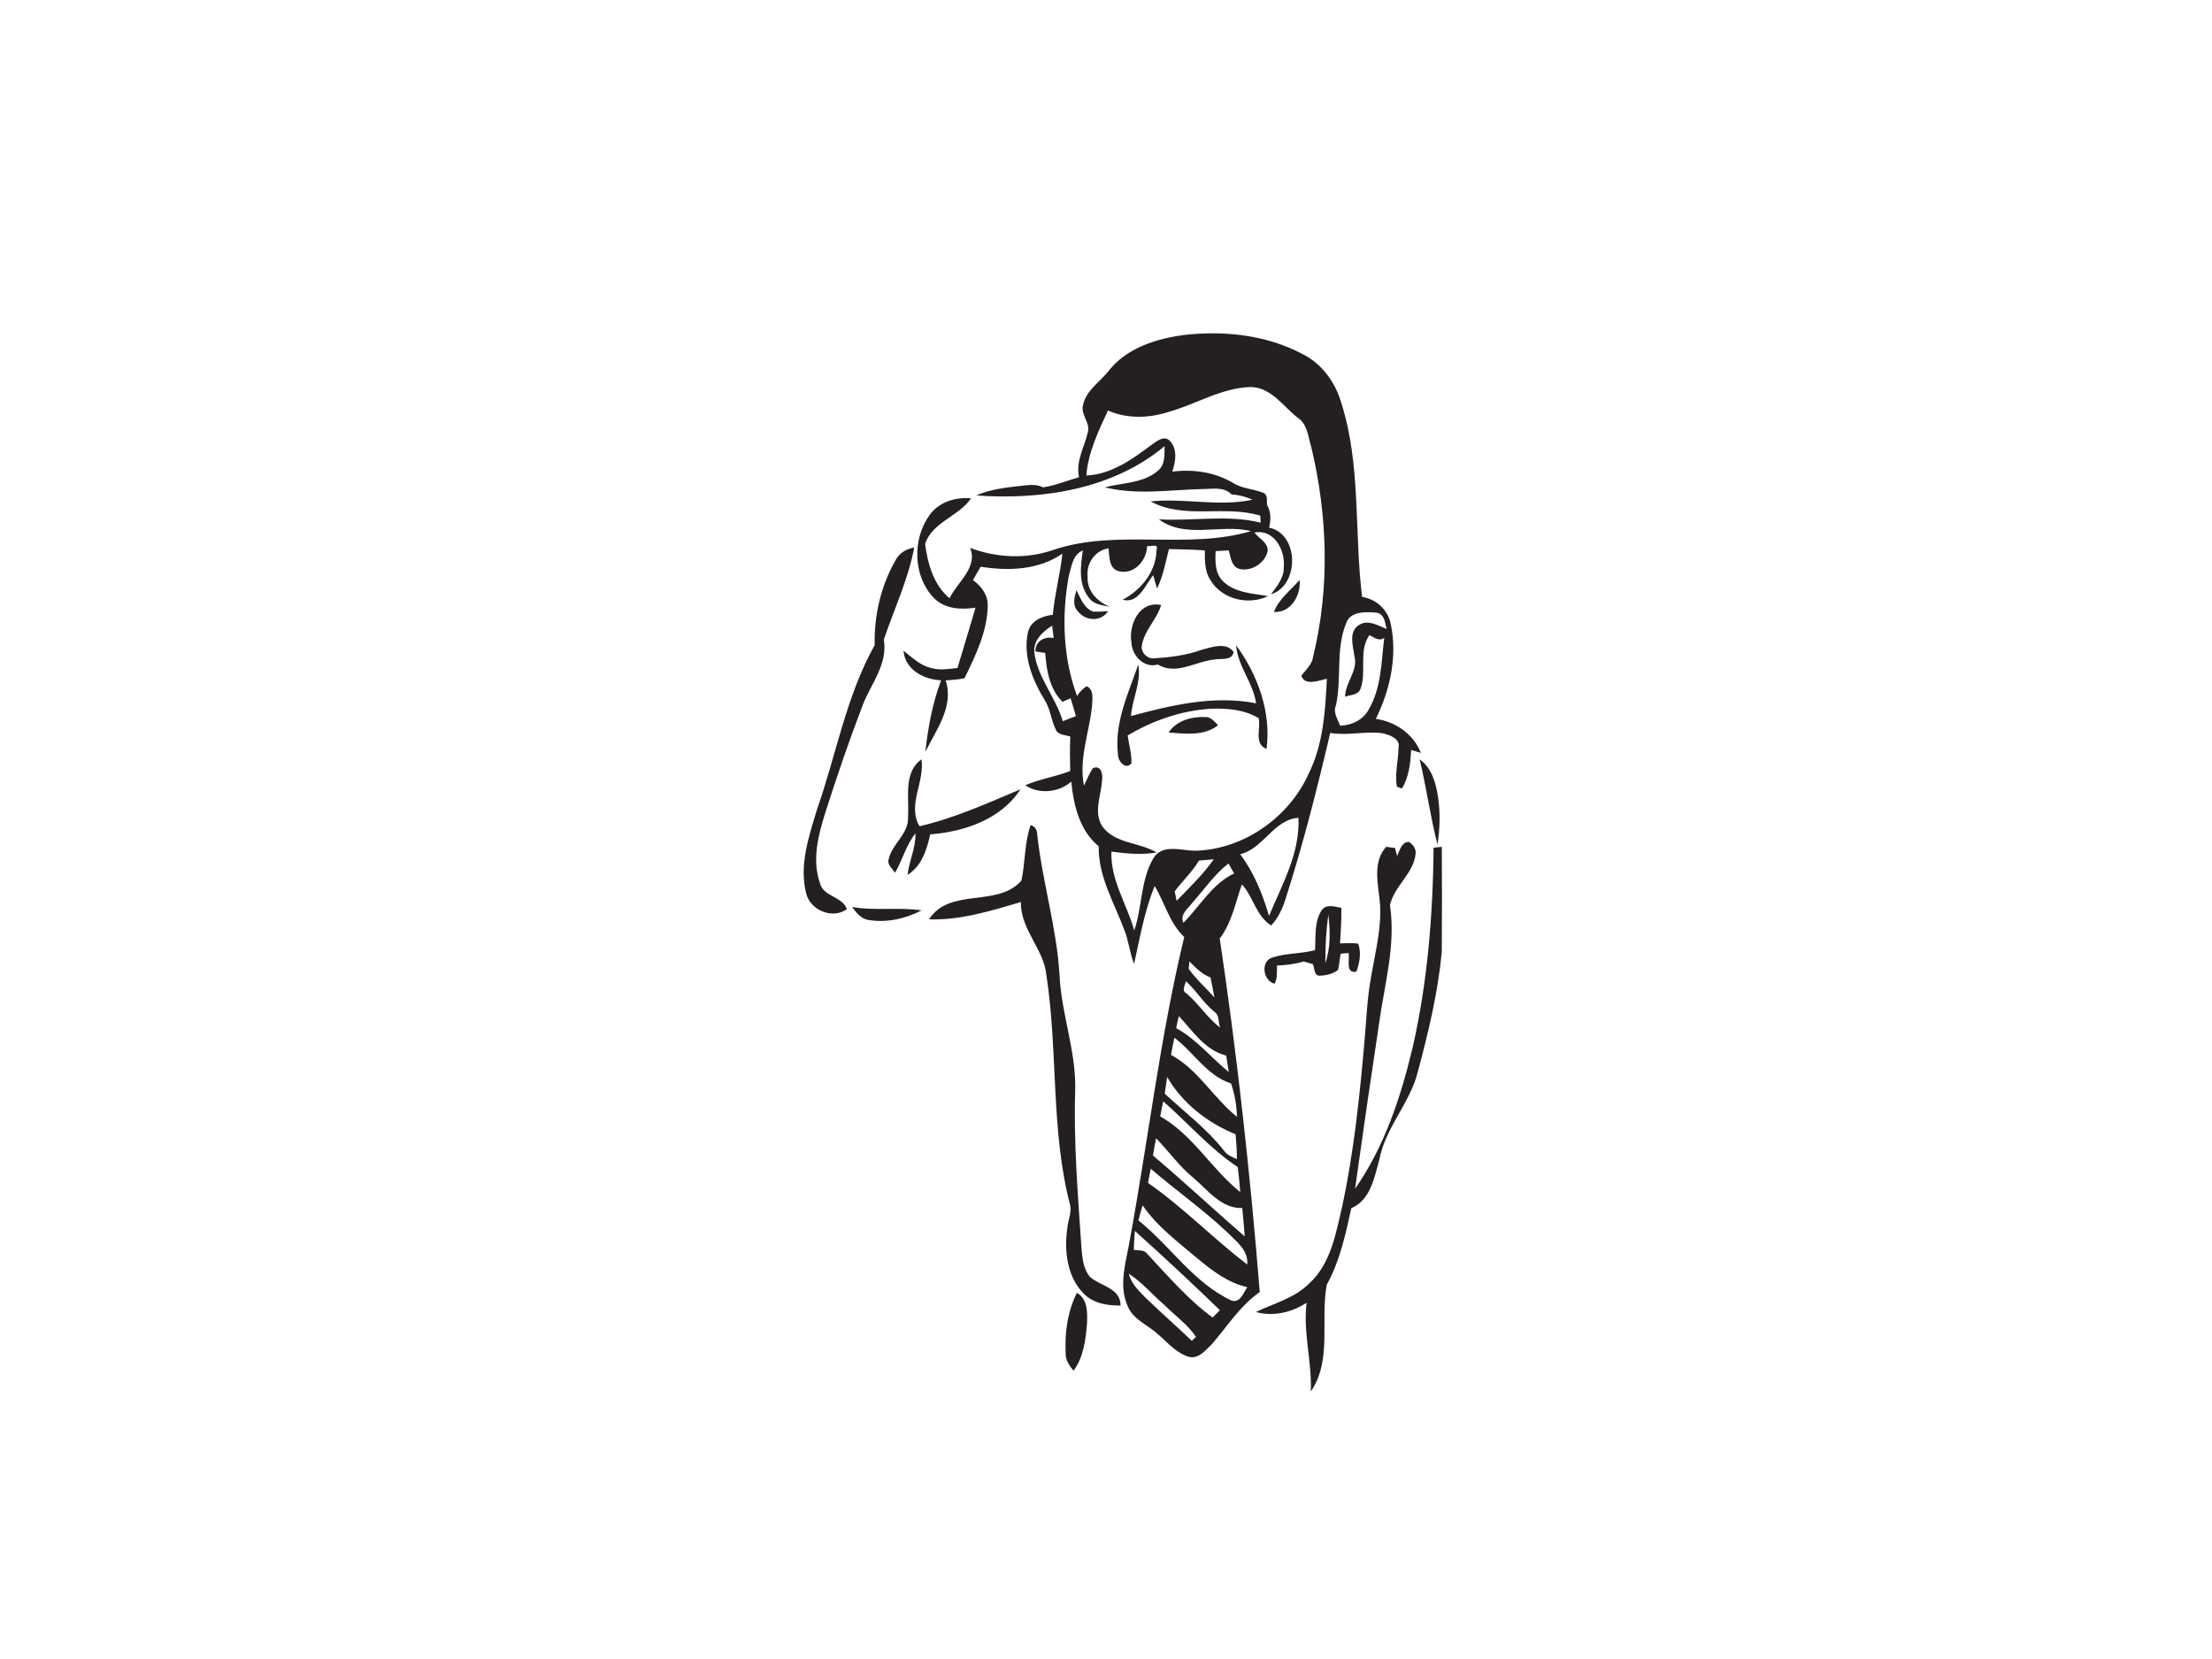 <?xml version="1.0" encoding="utf-8"?>
<!-- Generator: Adobe Illustrator 17.0.0, SVG Export Plug-In . SVG Version: 6.00 Build 0)  -->
<!DOCTYPE svg PUBLIC "-//W3C//DTD SVG 1.1//EN" "http://www.w3.org/Graphics/SVG/1.1/DTD/svg11.dtd">
<svg version="1.1" id="Layer_1" xmlns="http://www.w3.org/2000/svg" xmlns:xlink="http://www.w3.org/1999/xlink" x="0px" y="0px"
	 width="800px" height="600px" viewBox="0 0 800 600" enable-background="new 0 0 800 600" xml:space="preserve">
<path fill="#242021" d="M400.817,134.316c6.536-8.501,17.466-11.871,27.694-13.204c14.406-1.595,29.658,0.048,42.577,6.953
	c7.096,3.524,11.906,10.311,14.061,17.812c7.156,22.634,4.572,46.744,7.477,70.009c5.155,0.81,9.358,4.679,10.37,9.846
	c2.441,11.549-0.226,23.801-5.417,34.254c7.12,1.024,13.633,5.465,16.288,12.311c-0.881-0.274-2.619-0.81-3.488-1.083
	c-0.298,4.774-0.774,9.775-3.358,13.942c-0.464-0.167-1.381-0.488-1.845-0.655c-0.762-4.691,0.524-9.346,0.619-14.026
	c0.762-3.369-3.298-4.727-5.822-5.286c-6.275-0.857-12.597,0.976-18.871-0.119c-4.751,20.241-9.858,40.434-16.228,60.234
	c-1.107,3.429-2.643,6.763-5.132,9.394c-5.489-3.393-6.406-10.323-10.597-14.859c-2.369,6.656-3.62,13.847-8.013,19.574
	c6.346,42.434,11.025,85.118,14.478,127.873c-7.144,4.953-11.716,12.406-17.324,18.848c-2.274,2.203-4.929,5.608-8.537,4.536
	c-4.393-1.417-7.441-5.108-10.835-8.013c-3.703-3.489-9.156-5.37-11.132-10.418c-3.429-7.87-0.322-16.431,0.941-24.42
	c6.656-36.29,10.894-73.033,19.574-108.93c-5.346-5.024-7.001-12.371-10.704-18.455c-3.679,9.049-5.334,18.693-7.441,28.182
	c-1.572-3.965-1.917-8.275-3.5-12.216c-3.679-9.906-9.477-19.431-9.299-30.337c-6.953-5.703-9.073-14.859-9.918-23.408
	c-4.31,3.965-11.799,4.739-16.609,1.322c5.227-2.262,10.942-3.036,16.228-5.155c-0.107-4.155-0.143-8.311,0.024-12.454
	c-1.881-0.619-4.489-0.488-5.31-2.643c-1.607-3.346-1.869-7.203-3.846-10.382c-4.441-7.227-7.989-15.954-6.179-24.539
	c0.857-4.227,5.144-6.048,9.025-6.453c0.655-7.453,2.691-14.692,3.453-22.122c-8.596,5.977-19.562,6.322-29.551,4.727
	c-0.941,1.607-1.881,3.215-2.798,4.822c3.084,2.215,5.572,5.536,5.346,9.537c-0.214,9.215-4.417,17.788-8.358,25.932
	c-2.274,0.548-4.584,0.655-6.858,0.822c3.119,9.358-3.417,17.883-7.334,25.86c0.941-8.775,2.572-17.609,5.703-25.884
	c-6.251-0.286-13.037-3.798-13.609-10.704c3.084,2.381,6.025,5.334,9.966,6.239c3.119,0.917,6.382,0.369,9.561,0
	c2.143-7.287,4.417-14.526,6.525-21.812c-5.274,0.81-11.275,0.5-15.169-3.62c-7.453-7.799-7.715-21.098-1.548-29.742
	c3.346-4.822,9.43-6.715,15.109-6.203c-4.477,6.62-13.978,8.501-16.645,16.502c0.964,7.144,3.048,14.871,8.87,19.657
	c2.774-5.906,10.287-10.954,7.43-18.217c9.513,3.596,20.348,4.143,30.004,0.75c23.169-7.787,48.256,0.048,71.604-6.81
	c-10.966-2.727-23.515,2.953-33.361-4.262c12.263,0.714,24.729-1.786,36.826,1.191c-0.036-0.631-0.107-1.893-0.143-2.524
	c-12.918-3.965-27.42,1.536-39.648-5.155c12.263-1.286,24.658,2.012,36.85-0.607c-2.405-1.095-4.953-1.762-7.56-1.893
	c-2.869-3.024-7.227-1.917-10.906-1.965c-11.632,0.31-23.515,2.226-34.969-0.631c6.429-1.667,13.883-1.441,19.205-5.965
	c2.679-2.191,2.369-5.834,2.417-8.918c-18.728,15.657-44.446,19.526-68.115,17.824c5.001-2.226,10.501-2.81,15.883-3.441
	c2.738-0.238,5.667-0.857,8.251,0.512c4.5-0.631,8.691-2.453,13.049-3.667c-1.274-5.822,2.012-11.013,3.238-16.49
	c0.774-3.358-2.703-6.167-1.81-9.501C392.709,141.281,397.638,138.281,400.817,134.316 M422.796,148.925
	c-7.168,2.334-15.109,2.619-22.098-0.452c-3.453,7.513-7.168,15.133-7.811,23.515c9.132-0.441,16.74-5.953,23.765-11.251
	c1.786-1.238,4.358-3.358,6.406-1.333c2.905,3,2.131,7.572,0.905,11.168c7.513-0.953,15.431,0.167,22.003,4.096
	c3.286,2.107,7.334,2.119,10.894,3.56c1.917,0.702,1.072,3.036,1.464,4.584c1.405,2.488,1.31,5.298,0.667,8.013
	c10.894,2.238,11.061,20.895,0.679,24.11c2.191-2.929,4.763-5.965,4.632-9.858c0.571-6.06-3.512-13.859-10.62-12.478
	c1.56,2.096,4.774,3.5,4.81,6.453c-0.726,4.513-5.977,7.846-10.346,6.679c-2.858-0.941-3.024-4.274-3.762-6.679
	c-1.607,0.06-3.179,0.155-4.727,0.262c-0.202,3.786-0.25,8.132,2.738,10.966c4.286,4.191,10.632,4.298,16.204,5.322
	c-7.096,3.393-16.526,1.191-20.717-5.632c-2.215-3.191-2.167-7.191-2.131-10.894c-4.334-0.357-8.668-0.381-12.99-0.5
	c-1.214,4.81-2.119,9.763-4.286,14.276c-0.512-1.607-0.976-3.215-1.369-4.834c-2.965,3.5-5.298,10.442-11.073,8.894
	c6.751-3.608,12.109-10.156,12.24-18.086c1-2.441-2.262-1.012-3.417-1.345c-0.119,5.191-4.548,10.335-10.073,9.144
	c-3.81-0.857-3.524-5.322-3.87-8.299c-4.953,0.738-8.072,5.453-7.56,10.299c-0.262,5.167,3.548,9.001,8.037,10.823
	c-2.738-0.583-5.965-0.822-7.644-3.381c-3.786-4.858-2.953-11.335-2.119-17.002c-3.786,1.56-4.143,6.132-5.144,9.561
	c-2.56,14.264-2.024,29.408,3.048,43.089c0.905-1.429,2.06-2.619,3.477-3.548c2.703,1.274,2.048,4.536,1.965,6.965
	c-0.952,9.68-4.893,19.205-2.929,29.027c1.06-2.131,1.834-4.441,3.274-6.37c3.012-1.226,3.62,2.477,3.238,4.643
	c-0.357,5.489-3.227,11.549,0.238,16.609c4.632,6.167,13.323,5.525,19.502,9.275c-5.441,0.905-10.93,0.405-16.335-0.31
	c-0.393,10.227,5.584,18.967,8.263,28.515c2.893-8.573,2.274-18.252,6.941-26.182c3.215-5.251,10.108-2.679,15.085-2.655
	c17.597-0.464,34.04-12.085,41.148-28.087c5.227-10.597,5.894-22.538,6.489-34.123c-2.893,0.655-8.001,2.715-9.251-1.095
	c1.714-2.203,4.024-4.167,4.334-7.156c6.036-24.765,5.179-50.971-0.762-75.664c-1.155-3.643-1.31-8.12-4.798-10.418
	c-5.286-4.131-9.596-10.954-16.943-11.168C441.905,140.198,432.738,146.139,422.796,148.925 M486.863,225.375
	c-3.87,9.406-1.56,19.895-3.679,29.658c-1.167,2.655,0.595,5.024,1.5,7.429c4.084-0.155,8.18-1.988,10.239-5.691
	c4.679-7.846,4.631-17.3,5.715-26.098c-1.917,1.405-3.667-0.119-5.37-0.976c-4.06,5.822-0.857,13.204-3.25,19.467
	c-0.81,2.298-3.691,2.072-5.525,2.834c-0.036-5.251,4.846-9.477,3.322-14.776c-0.452-3.655-2.179-8.68,1.631-11.132
	c3.215-2.191,6.977,0.155,10.037,1.393c-0.595-2.357-0.774-5.655-3.846-5.917C493.9,221.244,488.292,221.041,486.863,225.375
	 M374.088,235.995c1.131,9.108,7.763,16.181,10.287,24.848c1.56-0.631,3.119-1.25,4.739-1.845c-0.619-2.179-1.226-4.322-1.929-6.441
	c-0.726,0.31-2.191,0.941-2.917,1.262c-4.691-4.584-5.798-11.442-6.263-17.681c-0.881-0.131-2.655-0.393-3.536-0.524
	c-0.131-3.691,3.274-5.536,6.608-4.858c-0.202-1.512-0.393-3-0.548-4.489C377.124,228.423,373.647,231.554,374.088,235.995
	 M448.525,308.957c5.013,6.62,8.096,14.395,10.442,22.3c4.715-11.418,11.24-22.693,10.632-35.492
	C460.503,296.479,457.074,306.849,448.525,308.957 M433.642,311.231c-2.441,4.096-5.965,7.358-8.799,11.132
	c0.179,0.857,0.524,2.572,0.691,3.429c4.679-4.822,9.561-9.501,13.442-15.014C437.179,310.909,435.405,311.064,433.642,311.231
	 M431.226,326.506c-1.607,2.155-4.572,4.167-3.251,7.239c6.048-6.025,10.37-14.049,18.371-17.847
	c-0.512-0.905-1.536-2.703-2.048-3.608C439.191,316.267,435.488,321.696,431.226,326.506 M429.904,350.378
	c2.631,3.774,6.239,6.882,9.299,10.382c-0.441-2.441-0.905-4.846-1.405-7.251c-3.119-1.095-5.334-3.584-7.632-5.786
	C430.094,348.378,429.963,349.712,429.904,350.378 M429.082,359.237c4.441,3.774,7.537,8.87,12.192,12.418
	c-0.75-1.822-0.167-4.37-1.953-5.62c-4.012-3.215-6.632-7.739-10.418-11.168C428.654,356.284,427.166,358.284,429.082,359.237
	 M426.332,367.464c-0.381,1.441-0.655,2.917-0.952,4.393c7.358,3.977,12.585,10.668,19.026,15.859c-0.322-2-0.631-3.965-0.929-5.941
	C435.774,379.799,431.404,372.917,426.332,367.464 M424.737,375.31c-0.452,2.06-0.857,4.131-1.214,6.215
	c9.846,5.298,15.276,15.55,23.836,22.372c-0.131-4.096-0.774-8.191-2.155-12.061C436.441,389.002,431.773,380.596,424.737,375.31
	 M422.129,389.538c-0.31,1.988-0.619,3.989-0.881,6.001c7.227,6.739,15.24,12.716,21.384,20.55c1.107,1.643,2.917,2.345,4.715,3.107
	c0-3.012-0.202-5.989-0.476-8.965C436.726,406.088,427.689,399.075,422.129,389.538 M420.7,398.301
	c-0.393,1.81-0.762,3.619-1.095,5.453c11.823,6.668,18.526,19.062,28.956,27.384c-0.226-3.036-0.536-6.048-0.929-9.049
	C437.595,415.422,429.702,406.195,420.7,398.301 M418.117,411.672c-0.429,2.06-0.798,4.143-1.131,6.239
	c11.275,9.513,22.038,19.621,33.195,29.266c-0.238-3.441-0.583-6.858-0.905-10.275c-7.668,0.226-12.406-6.513-17.693-10.93
	C426.463,421.804,422.689,416.351,418.117,411.672 M416.188,422.685c-0.357,1.691-0.691,3.393-1.012,5.108
	c12.74,8.894,23.61,20.11,35.909,29.551c0.476-5.191-3.941-8.346-7.168-11.609C435.167,437.472,425.296,430.531,416.188,422.685
	 M411.735,441.378c11.561,9.251,19.907,22.55,33.647,28.98c3.179,1.024,4.322-2.869,5.715-4.834
	c-6.846-1.536-12.525-5.822-17.8-10.216c-7.096-6.001-14.74-11.62-20.05-19.371C412.699,437.734,412.176,439.532,411.735,441.378
	 M410.437,445.188c-0.179,2.262-0.31,4.536-0.393,6.822c1.441,0.381,3.572-0.167,4.679,1.262
	c7.584,8.072,14.823,16.621,23.812,23.217c0.667-0.667,2-1.976,2.667-2.643C431.118,464.107,420.891,454.522,410.437,445.188
	 M408.223,460.666c0.893,3.536,3.584,6.132,6.06,8.656c5.477,5.298,11.228,10.323,16.74,15.597c0.381-0.357,1.143-1.06,1.524-1.417
	c-3.012-4.501-7.572-7.668-11.359-11.466C416.807,468.31,413.116,463.738,408.223,460.666z"/>
<path fill="#242021" d="M323.867,202.646c1.357-2.607,3.893-4.155,6.775-4.62c-2.179,11.549-7.239,22.241-11.001,33.29
	c1.512,8.799-4.56,15.883-7.584,23.562c-4.989,13.002-9.477,26.182-13.704,39.457c-2.5,7.977-4.691,16.776-1.833,24.967
	c1.119,5.048,8.132,4.81,9.763,9.513c-5.179,3.739-13.252,0.417-14.716-5.715c-2.608-10.108,0.953-20.455,3.834-30.111
	c7.013-19.871,10.549-41.112,20.943-59.674C316.069,222.696,318.581,211.921,323.867,202.646z"/>
<path fill="#242021" d="M470.028,209.742c0.536,5.501-3.119,11.978-9.311,11.573C462.551,216.564,466.789,213.481,470.028,209.742z"
	/>
<path fill="#242021" d="M389.304,213.445c1.512,2.881,2.679,6.548,6.084,7.763c1.762,0.036,3.548-0.012,5.358-0.155
	c-2.548,3.917-8.215,3.596-10.918,0.024C387.732,218.969,388.577,215.933,389.304,213.445z"/>
<path fill="#242021" d="M409.187,232.316c-1.084-6.429,2.988-15.216,10.763-13.478c-1.607,5.274-6.191,9.215-7.013,14.764
	c-0.309,2.262,1.679,4.37,3.881,4.536c5.989-0.393,11.99-1.036,17.669-3.096c3.703-0.964,8.942-3.012,11.704,0.774
	c-0.774,3.31-4.56,2.203-7.001,2.715c-6.81,0.631-13.787,5.822-20.467,1.81C413.688,241.782,409.378,237.067,409.187,232.316z"/>
<path fill="#242021" d="M447.061,233.376c7.811,10.632,12.74,24.182,11.001,37.481c-4.715-1.845-1.976-7.346-2.858-11.12
	c-5.084-3.084-11.275-3.631-17.073-3.417c-10.728,0.583-21.122,4.215-30.301,9.668c0.452,3.369,1.512,6.691,1.369,10.12
	c-2.238,2.5-4.965-0.964-4.87-3.334c-1.381-11.323,3.75-21.979,7.334-32.421c1.179,6.382-2.179,12.335-2.643,18.621
	c14.668-3.965,30.051-7.62,45.267-4.608C453.24,246.878,447.632,240.972,447.061,233.376z"/>
<path fill="#242021" d="M422.641,264.916c2.798-4.239,8.18-5.763,13.025-5.596c2.131-0.179,3.524,1.595,4.858,2.977
	C435.524,266.273,428.57,265.38,422.641,264.916z"/>
<path fill="#242021" d="M328.392,295.538c0.5-7.001-1.774-16.121,4.858-20.907c1.286,8.168-5.215,16.431-0.714,24.205
	c12.68-2.953,24.574-8.334,36.528-13.371c-7.036,10.87-20.288,15.335-32.635,16.3c-1.238,5.513-3.072,11.501-8.191,14.621
	c0.536-5.084,3.048-9.775,2.834-14.954c-3.393,4.227-4.667,9.608-7.382,14.228c-0.881-1.512-2.858-2.822-2.334-4.774
	C322.498,305.254,328.713,301.646,328.392,295.538z"/>
<path fill="#242021" d="M513.426,274.619c4.405,3.096,5.894,8.584,6.656,13.656c0.857,5.679,0.679,11.478-0.202,17.157
	C517.284,295.264,515.903,284.823,513.426,274.619z"/>
<path fill="#242021" d="M372.742,298.396c1.488,0.488,2.262,1.476,2.334,2.965c1.798,17.228,7.084,33.933,8.12,51.256
	c0.619,14.061,6.037,27.515,5.667,41.66c-0.607,19.074,0.988,38.112,2.274,57.126c0.286,3.619,0.655,7.632,3.155,10.501
	c3.81,3.262,10.942,3.917,10.989,10.251c-4.763,0.06-9.882-0.726-13.323-4.298c-6.096-6.108-7.12-15.538-5.941-23.693
	c0.202-2.738,1.56-5.429,1.048-8.168c-7.132-27.253-4.37-55.757-8.632-83.427c-0.988-9.501-9.442-16.49-9.203-26.337
	c-10.799,3.179-21.872,6.62-33.23,6.263c7.441-11.68,24.813-4.132,33.421-14.037C370.813,311.826,370.492,304.873,372.742,298.396z"
	/>
<path fill="#242021" d="M505.294,309.611c0.929-1.964,1.524-5.143,4.31-5.108c1.322,0.893,2.488,2.322,2.393,4.06
	c-0.595,7.358-7.93,11.954-9.287,18.895c2.179,14.597-2.096,28.884-4.024,43.231c-2.977,19.729-5.846,39.469-8.608,59.233
	c10.632-15.216,16.562-33.183,20.824-51.09c5.417-23.682,7.334-48.018,7.584-72.259c0.738-0.071,2.226-0.226,2.965-0.31
	c0.06,12.692,0.095,25.384-0.012,38.076c-1.405,14.728-4.87,29.17-8.703,43.422c-2.834,11.299-11.692,20.038-13.859,31.575
	c-1.81,6.453-3.203,14.728-10.156,17.597c-2.072,9.465-4.12,19.086-8.858,27.646c-2.441,12.716,2.024,27.265-5.786,38.683
	c0.429-10.763-2.834-21.348-1.536-32.111c-5.358,3.536-12.073,5.072-18.348,3.358c6.548-3.155,13.99-4.977,19.288-10.323
	c7.894-7.168,9.644-18.181,11.99-28.039c4.096-19.217,6.179-38.779,7.906-58.329c0.786-8.358,1-16.788,2.596-25.051
	c1.619-9.477,4.215-19.062,2.822-28.73c-0.738-5.965-1.929-12.894,2.536-17.776c0.798,0.107,2.393,0.322,3.191,0.417
	C504.747,307.647,505.008,308.623,505.294,309.611z"/>
<path fill="#242021" d="M477.958,329.281c1.619-2.5,4.751-1.381,7.156-0.929c0.083,4.286-0.19,8.572-0.488,12.847
	c2.167-0.071,4.381-0.25,6.584,0.095c1.202,3.191,0.5,6.965-0.655,10.12c-4.06,0.833-2.322-4.346-2.846-6.751
	c-0.714,0.071-2.143,0.202-2.858,0.274c-0.333,1.941-0.488,3.917-0.929,5.846c-1.845,1.429-4.274,2.024-6.548,2.084
	c-2.25,0.155-1.893-2.857-2.56-4.179c-1.131-0.321-2.238-0.643-3.334-0.964c-3.143,0.952-6.394,1.357-9.644,1.465
	c-0.095,2.203,0.262,4.572-0.869,6.596c-4.227-1.095-5.239-8.239-0.643-9.537c4.941-1.584,10.251-1.262,15.276-2.607
	C475.91,338.841,475.219,333.507,477.958,329.281 M480.398,330.793c-0.798,5.786-1.095,11.668-1.06,17.514
	C481.279,342.699,481.101,336.591,480.398,330.793z"/>
<path fill="#242021" d="M308.175,328.03c8.322,1.476,16.788-0.036,25.122,1.226c-5.751,2.977-12.466,4.536-18.895,3.5
	C311.544,332.483,309.723,330.138,308.175,328.03z"/>
<path fill="#242021" d="M389.494,467.559c3.941,2.31,3.81,7.179,3.631,11.18c-0.5,5.87-1.214,12.144-4.882,17.002
	c-1.453-1.798-2.893-3.774-2.822-6.179C385.041,482.085,386.065,474.298,389.494,467.559z"/>
</svg>
